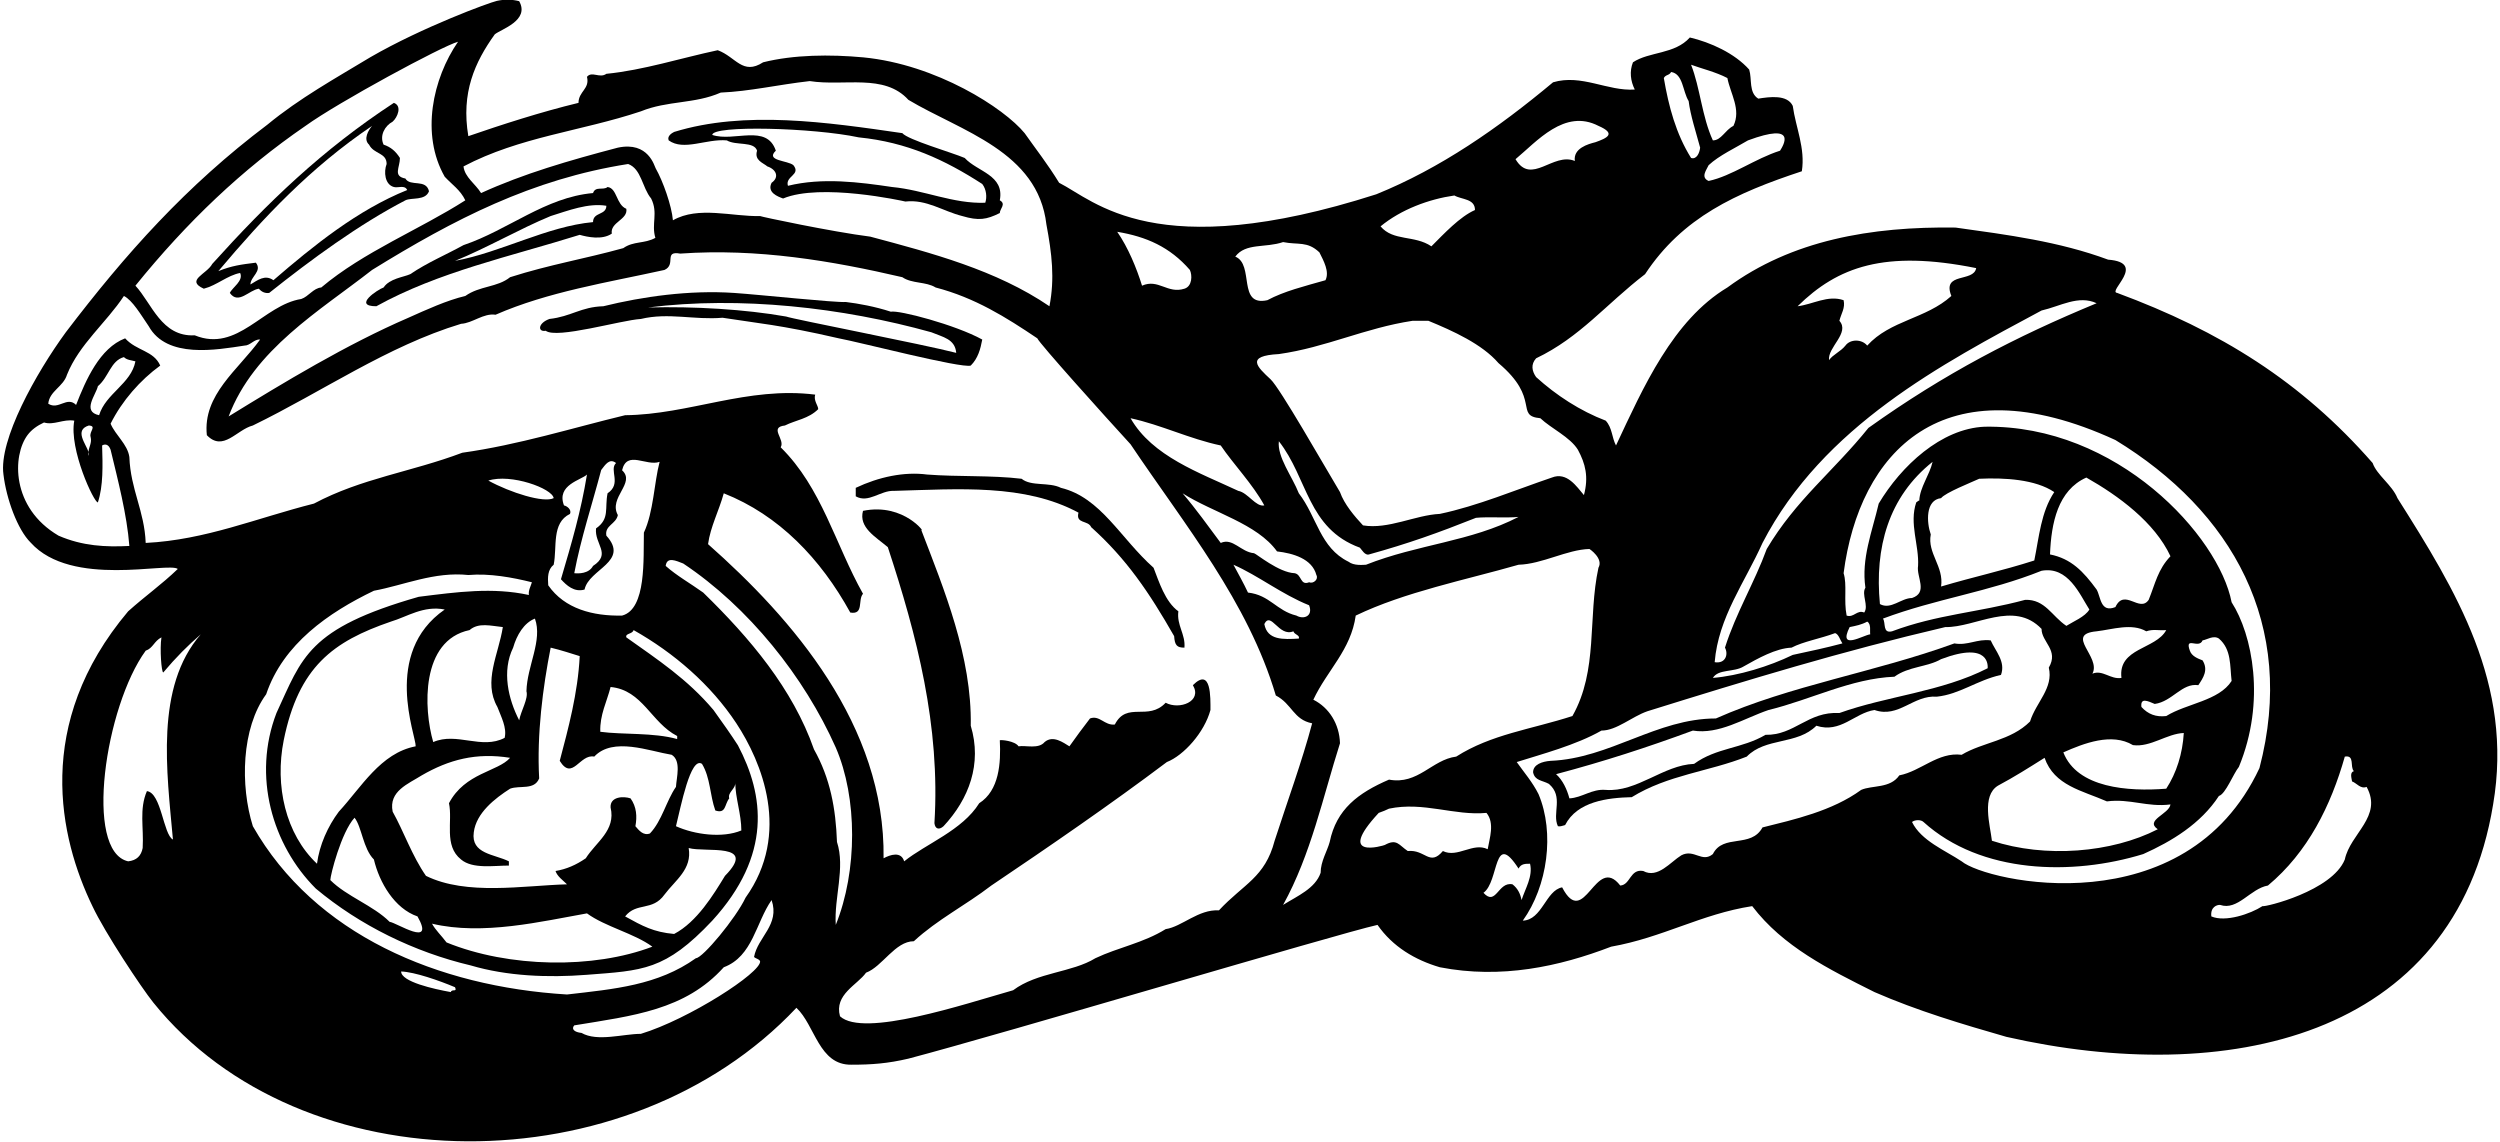 <?xml version="1.0" encoding="UTF-8"?>
<svg xmlns="http://www.w3.org/2000/svg" xmlns:xlink="http://www.w3.org/1999/xlink" width="508pt" height="232pt" viewBox="0 0 508 232" version="1.1">
<g id="surface1">
<path style=" stroke:none;fill-rule:nonzero;fill:rgb(0%,0%,0%);fill-opacity:1;" d="M 487.164 101.223 C 486.059 98.516 482.984 96.547 482.121 94.086 C 467.609 77.484 451.129 67.273 430.219 59.523 C 428.125 59.277 436.43 53.375 428.371 52.762 C 418.41 49.07 407.953 47.719 397.375 46.242 C 380.156 45.996 364.043 48.824 351.004 58.418 C 339.934 65.059 333.906 78.715 328.371 90.52 C 327.512 88.922 327.637 86.953 326.281 85.477 C 321.117 83.512 316.195 80.312 312.137 76.621 C 311.277 75.391 311.031 74.039 312.137 72.809 C 321.117 68.504 326.281 61.863 334.277 55.711 C 341.902 44.148 352.727 39.23 366.133 34.801 C 366.871 30.129 364.902 25.945 364.289 21.52 C 363.184 19.18 359.613 19.672 357.277 20.043 C 355.309 18.812 356.047 16.105 355.434 14.137 C 352.48 10.816 347.562 8.602 343.379 7.617 C 340.305 11.062 335.137 10.449 331.816 12.66 C 331.078 14.508 331.324 16.477 332.188 18.195 C 326.652 18.566 321.363 15 315.582 16.723 C 304.387 26.07 292.703 34.188 279.664 39.477 C 234.711 53.887 222.41 40.766 215.215 37.141 C 212.879 33.324 210.539 30.375 208.203 27.055 C 204.039 21.973 190.289 13.098 175.422 11.656 C 168.672 11.035 161.289 11.102 155.066 12.66 C 150.887 15.367 149.531 11.555 145.844 10.203 C 138.34 11.801 130.715 14.262 123.211 15 C 121.855 15.984 120.258 14.383 119.273 15.613 C 119.891 18.074 117.551 18.566 117.551 20.902 C 109.926 22.746 101.93 25.332 95.164 27.668 C 93.668 18.832 96.48 12.633 100.539 6.977 C 101.766 5.949 107.711 4.176 105.496 0.238 C 104.086 -0.129 102.516 -0.16 100.977 0.176 C 99.441 0.516 85.914 5.477 75.293 11.605 C 68.141 15.926 60.859 19.953 54.332 25.332 C 37.848 37.754 25.547 51.531 13.371 67.52 C 7.289 75.848 -0.281 89.414 0.703 96.426 C 1.289 101.348 3.539 107.598 6.238 110.262 C 14.539 119.488 34.281 114.137 36.125 115.613 C 32.805 118.812 29.605 121.023 26.039 124.223 C 6.758 147.105 12.074 170.277 18.793 184.156 C 21.289 189.473 28.711 200.68 31.16 203.727 C 61.246 241.098 127.617 241.16 161.832 204.785 C 165.645 208.355 166.383 216.473 173.023 216.348 C 177.164 216.348 180.414 216.098 184.586 215.117 C 203.773 210.078 271.672 189.781 279.91 187.938 C 282.984 192.363 287.535 195.07 292.578 196.547 C 305.039 198.973 316.812 196.422 327.391 192.363 C 337.844 190.52 345.715 185.723 356.047 184.125 C 362.32 192.363 371.547 196.914 380.895 201.59 C 389.629 205.402 398.73 208.109 407.707 210.691 C 452.008 220.758 498.746 211.328 506.602 163.461 C 510.781 138.98 498.973 119.918 487.164 101.223 Z M 361.707 30.621 C 356.664 32.219 351.867 35.785 347.191 36.77 C 345.469 36.031 346.824 34.434 347.191 33.57 C 349.281 31.605 352.727 30.004 355.188 28.527 C 365.293 24.777 362.422 29.492 361.707 30.621 Z M 351.004 15.859 C 351.621 19.059 353.836 22.258 352.234 25.578 C 350.512 26.438 349.773 28.527 348.055 28.527 C 345.84 23.73 345.469 17.828 343.625 13.152 C 345.594 13.891 348.668 14.629 351.004 15.859 Z M 339.566 14.629 C 342.027 15 341.902 18.566 343.133 20.535 C 343.504 23.484 344.609 26.809 345.469 30.004 C 345.348 31.113 344.73 32.465 343.625 32.098 C 340.551 27.176 339.074 21.641 338.09 15.859 C 338.461 15.121 339.195 15.367 339.566 14.629 Z M 401.559 54.48 C 401.066 57.434 394.547 55.219 396.516 60.141 C 391.348 64.812 384.094 65.059 379.418 70.227 C 378.312 68.871 375.973 68.871 374.988 70.227 C 374.008 71.457 372.406 72.07 371.668 73.18 C 371.301 70.594 375.973 67.645 373.762 65.184 C 374.129 63.707 374.988 62.602 374.621 61 C 371.422 59.895 368.348 61.863 365.273 62.23 C 373.414 54.223 382.914 50.723 401.559 54.48 Z M 358.141 110.324 C 370.438 86.586 394.672 73.914 414.844 63.094 C 418.656 62.23 422.344 59.895 426.035 61.617 C 409.676 68.383 395.16 75.883 379.664 86.953 C 372.531 95.809 364.902 101.59 359 111.555 C 356.539 118.316 352.727 124.59 350.512 131.602 C 351.25 132.957 350.637 134.922 348.422 134.555 C 349.16 125.453 354.57 118.316 358.141 110.324 Z M 354.324 135.414 C 357.156 133.816 360.844 131.727 364.043 131.602 C 366.379 130.371 369.945 129.758 372.898 128.648 C 373.637 128.895 373.883 130.004 374.375 130.742 C 371.176 131.602 367.734 132.34 364.289 133.078 C 359.492 135.414 353.25 137.32 348.055 137.754 C 349.16 135.906 352.359 136.645 354.324 135.414 Z M 324.805 25.578 C 328.496 27.176 326.551 28.059 324.191 28.898 C 322.715 29.266 319.641 30.129 320.008 32.711 C 315.582 30.867 311.152 37.754 307.953 32.344 C 312.262 28.773 317.918 22.012 324.805 25.578 Z M 295.531 39.723 C 297.008 40.582 299.715 40.336 299.715 42.676 C 296.641 44.027 293.441 47.473 290.859 50.055 C 287.414 47.719 283.109 49.07 280.527 45.996 C 284.711 42.551 290.367 40.461 295.531 39.723 Z M 287.047 65.184 C 288.152 65.184 289.137 65.184 290.242 65.184 C 295.238 67.238 301.164 69.918 304.492 73.781 C 313.164 81.098 307.711 84.492 312.996 84.984 C 315.215 87.078 319.023 88.797 320.625 91.383 C 322.164 94.223 322.84 96.914 321.855 100.605 C 320.379 98.887 318.41 95.809 315.336 97.039 C 308.078 99.5 300.207 102.82 292.578 104.422 C 287.535 104.664 282.125 107.617 276.961 106.758 C 275.238 104.91 273.145 102.453 272.285 99.992 C 268.965 94.457 260.113 78.879 258.184 77.078 C 255.414 74.508 253.055 72.309 259.863 71.949 C 269.457 70.594 277.328 66.66 287.047 65.184 Z M 263.43 125.086 C 259.371 124.102 258.02 120.902 253.59 120.41 C 252.73 118.562 251.621 116.598 250.637 114.754 C 255.68 116.965 260.477 120.777 266.012 122.992 C 266.871 125.207 264.906 125.945 263.43 125.086 Z M 263.922 129.758 C 260.742 129.941 257.523 130.129 256.91 126.805 C 258.266 124.102 259.863 129.512 262.812 128.281 C 263.062 129.02 264.168 129.02 263.922 129.758 Z M 266.012 118.316 C 264.168 119.059 264.535 116.719 263.062 116.473 C 259.863 116.352 255.312 112.535 254.82 112.414 C 252.113 112.168 250.516 109.215 248.055 110.324 C 245.473 106.879 243.133 103.559 240.305 100.238 C 246.453 104.172 255.434 106.387 259.492 112.047 C 262.691 112.414 266.629 113.52 267.488 116.844 C 267.98 117.703 266.871 118.688 266.012 118.316 Z M 263.922 100.238 C 262.566 96.793 259.492 92.855 259.863 89.66 C 265.766 97.16 265.664 107.391 276.324 111.285 C 276.691 111.656 277.348 112.926 278.188 112.66 C 286.184 110.445 292.164 108.301 299.914 105.223 C 302.254 104.98 306.234 105.281 308.57 105.035 C 298.852 110.078 288.152 110.57 277.574 114.754 C 276.938 114.773 275.113 114.996 274.008 114.137 C 268.227 111.309 267.609 105.035 263.922 100.238 Z M 260.723 49.191 C 263.797 49.809 265.645 48.945 268.105 51.285 C 268.965 53.008 270.195 55.219 269.336 56.941 C 265.027 58.172 260.969 59.156 257.523 61 C 251.375 62.355 254.941 53.742 251.008 52.145 C 253.098 49.316 257.156 50.422 260.723 49.191 Z M 248.055 90.52 C 250.637 94.336 254.574 98.395 256.91 102.699 C 255.188 103.066 253.59 100.113 251.621 99.746 C 243.75 96.055 234.156 92.734 229.727 84.984 C 236 86.34 241.66 89.168 248.055 90.52 Z M 241.781 54.852 C 242.293 55.938 242.273 58.172 240.676 58.664 C 237.23 59.77 235.387 56.574 232.062 58.051 C 230.957 54.48 229.234 50.301 227.02 47.102 C 232.926 48.086 237.723 50.176 241.781 54.852 Z M 130.223 22.625 C 135.633 20.41 141.168 21.148 146.457 18.812 C 152.359 18.566 158.02 17.215 164.539 16.477 C 171.551 17.582 179.668 14.875 184.586 20.289 C 195.289 26.684 210.91 30.742 212.633 45.625 C 213.738 51.531 214.352 56.574 213.246 62.23 C 202.422 54.852 189.262 51.406 176.84 48.086 C 169.09 47.102 154.574 44.027 154.453 43.902 C 148.812 44.047 141.906 41.812 136.738 44.766 C 136.492 41.812 134.711 36.789 133.234 34.207 C 132.988 33.84 131.801 28.672 125.547 30.004 C 115.707 32.59 106.359 35.293 97.75 39.23 C 96.641 37.387 94.43 36.031 94.184 33.816 C 105.621 27.789 118.043 26.684 130.223 22.625 Z M 133.172 48.332 C 130.961 49.562 128.746 48.945 126.652 50.422 C 118.66 52.637 111.77 53.742 103.652 56.328 C 101.07 58.418 97.504 58.051 94.551 60.141 C 90.859 61 86.555 62.969 82.988 64.566 C 70.441 69.98 57.652 77.73 46.457 84.617 C 51.625 70.965 64.906 63.215 75.609 54.852 C 92.336 44.52 108.082 36.402 127.637 33.324 C 130.344 34.309 130.469 38.121 132.312 40.336 C 133.789 43.289 132.312 45.504 133.172 48.332 Z M 62.078 25.578 C 68.723 20.781 89.879 9.34 93.074 8.48 C 87.91 15.984 85.449 27.301 90.367 35.91 C 91.844 37.508 93.566 38.613 94.551 40.707 C 85.328 46.609 73.887 51.16 65.277 58.418 C 63.68 58.539 62.695 60.262 61.219 60.754 C 53.469 61.984 48.305 71.703 39.57 68.137 C 32.805 68.504 30.836 61.617 27.516 58.051 C 37.973 45.133 49.164 34.434 62.078 25.578 Z M 11.895 108.848 C 2.215 103.16 2.5 92.547 5.598 88.398 C 6.402 87.32 7.559 86.492 8.945 85.848 C 10.91 86.461 12.879 85.109 15.094 85.477 C 13.984 91.258 19.152 102.266 19.891 102.082 C 20.996 98.73 20.875 94.578 20.75 90.52 C 21.367 90.152 22.074 90.273 22.473 91.383 C 23.949 97.531 25.793 104.543 26.285 110.938 C 21.488 111.184 16.789 110.973 11.895 108.848 Z M 18.414 88.797 C 18.715 89.992 18.055 90.789 17.984 91.832 C 18.082 92.137 18.121 92.402 18.047 92.613 C 17.977 92.332 17.969 92.078 17.984 91.832 C 17.461 90.18 15.027 87.398 18.047 86.461 C 19.766 86.586 18.047 87.691 18.414 88.797 Z M 19.891 78.469 C 22.105 76.621 22.473 73.301 25.18 72.562 C 25.793 73.18 26.656 73.18 27.516 73.426 C 26.656 77.977 21.488 79.941 20.137 84.371 C 16.57 83.633 19.523 80.188 19.891 78.469 Z M 35.141 170.594 C 33.176 169.609 32.805 161.121 29.852 160.754 C 28.254 164.445 29.238 168.133 28.992 172.316 C 28.684 173.914 27.762 174.836 26.039 175.023 C 17 172.992 21.367 143.531 29.605 132.219 C 31.082 131.727 31.328 130.25 32.805 129.512 C 32.438 131.848 32.805 136.645 33.176 136.645 C 35.758 133.57 38.219 131.109 40.801 128.895 C 31.453 139.598 33.91 156.816 35.141 170.594 Z M 91.598 201.59 C 88.156 200.973 81.5 199.5 81.512 197.406 C 84.25 197.5 89.262 199.254 92.461 200.605 C 92.953 201.711 91.844 200.852 91.598 201.59 Z M 51.379 167.887 C 48.797 159.648 49.039 147.961 54.086 141.074 C 57.527 130.863 66.754 124.469 75.977 120.039 C 82.004 118.934 88.277 116.105 95.164 116.844 C 99.473 116.473 104.145 117.336 108.082 118.316 C 107.836 119.18 107.344 119.918 107.465 120.902 C 100.086 119.301 92.953 120.285 85.082 121.27 C 62.516 127.719 61.414 133.598 56.176 144.887 C 51.254 157.68 55.312 171.699 64.168 180.555 C 73.148 188.059 84.219 193.473 95.656 196.176 C 103.023 198.355 111.352 198.695 119.164 198.086 C 130.586 197.195 135.133 197.277 144.734 187.074 C 156.914 173.723 155.289 161.598 149.949 151.453 C 148.59 149.344 146.934 146.992 144.98 144.273 C 139.691 138 133.664 134.062 127.27 129.512 C 127.023 128.648 128.5 128.895 128.746 128.035 C 136.938 132.652 144.445 139.125 149.617 146.965 C 154.797 154.82 160.816 169.359 151.5 182.402 C 149.531 186.582 142.766 194.703 141.414 194.703 C 133.664 200.234 124.809 200.973 115.215 202.082 C 88.895 200.48 63.926 189.906 51.379 167.887 Z M 114.602 102.699 C 113 98.516 118.168 97.531 119.273 96.426 C 118.043 103.93 116.199 110.199 113.984 117.703 C 115.094 118.934 116.691 120.41 118.781 119.797 C 119.645 115.613 128.008 114.137 123.211 108.848 C 122.84 106.758 125.18 106.512 125.547 104.664 C 123.578 101.098 129.238 98.145 126.406 95.562 C 127.391 91.383 131.328 94.824 134.035 93.844 C 132.926 98.023 132.805 104.051 130.836 108.23 C 130.715 113.398 131.391 123.793 126.406 125.086 C 120.504 125.207 114.723 123.73 111.402 118.934 C 111.277 117.336 111.277 115.734 112.508 114.754 C 113.246 111.184 112.016 106.266 115.828 104.422 C 116.199 103.559 115.215 102.82 114.602 102.699 Z M 123.457 100.238 C 122.84 103.312 123.949 105.402 121.117 107.371 C 120.75 110.57 124.316 112.535 120.504 114.996 C 119.645 116.598 117.551 116.566 116.691 116.473 C 118.043 109.34 120.32 102.512 122.164 95.504 C 123.023 94.395 123.855 93.043 125.18 94.086 C 123.703 95.504 126.395 98.281 123.457 100.238 Z M 149.41 159.031 C 149.41 162.105 150.641 165.426 150.641 168.75 C 146.824 170.348 141.168 169.609 137.355 167.887 C 138.34 163.953 140.309 153.621 142.645 155.219 C 144.367 158.047 144.242 161.613 145.352 164.691 C 147.562 165.426 147.195 163.461 148.18 162.23 C 147.809 161 149.531 160.262 149.41 159.031 Z M 127.023 186.215 C 129.359 183.262 132.559 185.23 135.02 181.785 C 137.23 178.836 140.676 176.621 139.938 172.316 C 143.258 173.301 154.082 171.086 147.316 177.973 C 144.98 181.785 141.66 187.32 136.984 189.781 C 132.805 189.41 130.59 188.184 127.023 186.215 Z M 132.559 192.363 C 120.629 196.914 103.406 196.668 90.738 191.504 C 89.633 190.027 88.523 189.043 87.785 187.691 C 98.117 190.152 110.172 187.199 119.273 185.598 C 122.965 188.305 128.867 189.656 132.559 192.363 Z M 137.355 159.895 C 135.387 162.723 134.527 166.781 132.066 169.363 C 130.715 169.855 129.852 168.75 129.113 167.887 C 129.484 165.918 129.359 163.953 128.129 162.23 C 126.652 161.738 123.949 161.859 124.07 164.074 C 125.18 168.75 121.117 171.086 119.027 174.406 C 117.059 175.758 115.094 176.621 112.879 176.988 C 113.246 178.098 114.355 178.836 115.215 179.695 C 106.359 179.941 94.797 182.031 86.555 177.973 C 83.727 173.914 82.004 168.871 79.789 164.934 C 78.93 160.754 82.988 159.277 85.695 157.555 C 91.23 154.355 96.766 152.883 103.652 153.988 C 101.191 156.816 94.488 157.004 91.23 163.215 C 92.031 166.844 90.121 171.824 93.691 174.652 C 96.027 176.621 100.332 175.883 103.406 175.883 C 103.406 175.512 103.406 175.27 103.406 175.023 C 100.453 173.547 95.656 173.547 96.273 169.117 C 96.766 165.18 100.578 162.23 103.652 160.262 C 105.621 159.523 108.574 160.629 109.559 158.172 C 109.066 149.191 110.297 139.719 111.895 131.602 C 113.984 132.094 116.199 132.832 117.797 133.324 C 117.43 140.828 115.461 148.086 113.738 154.602 C 116.32 158.785 117.797 153.129 120.75 153.742 C 124.562 149.684 131.941 152.637 136.492 153.375 C 138.461 154.602 137.477 157.926 137.355 159.895 Z M 101.07 143.656 C 101.809 145.625 103.039 147.84 102.547 149.93 C 97.871 152.391 92.828 148.699 88.031 150.789 C 86.062 144.027 85.449 130.129 95.41 128.035 C 97.258 126.438 99.719 127.176 102.176 127.422 C 101.316 132.957 98.117 138.492 101.07 143.656 Z M 84.465 151.652 C 77.332 153.004 73.395 160.016 68.844 164.934 C 66.629 167.887 64.906 171.699 64.414 175.512 C 58.02 169.484 55.805 159.648 57.652 150.422 C 60.684 135.484 67.664 130.348 79.422 126.312 C 82.742 125.328 86.062 122.992 90.367 123.855 C 77.578 132.711 84.59 149.559 84.465 151.652 Z M 72.043 166.164 C 73.52 168.012 73.766 172.438 75.977 174.652 C 77.086 179.328 80.16 184.613 84.836 186.215 C 88.523 192.734 80.527 187.445 79.176 187.32 C 75.855 184 70.441 182.156 67.121 178.836 C 67.121 177.852 69.336 169.117 72.043 166.164 Z M 105.496 146.363 C 103.285 142.059 101.93 136.398 104.27 131.602 C 105.008 129.02 106.48 126.559 108.695 125.699 C 110.297 130.129 107.098 135.293 106.973 140.457 C 107.406 141.934 105.867 144.395 105.496 146.363 Z M 137.602 150.176 C 132.805 148.824 126.531 149.316 121.98 148.699 C 121.855 145.254 123.332 142.551 124.07 139.598 C 130.59 140.211 132.312 146.855 137.602 149.559 C 137.602 149.805 137.602 149.93 137.602 150.176 Z M 99.227 97.656 C 103.777 96.18 112.25 99.25 112.508 101.223 C 110.5 102.25 103.715 100.113 99.227 97.656 Z M 154.453 195.316 C 154.758 197.594 139.938 207.125 130.223 210.078 C 126.652 210.078 121.363 211.738 118.168 209.891 C 116.75 209.75 116.016 209.121 116.691 208.355 C 128.621 206.387 139.199 205.281 147.07 196.547 C 152.977 194.332 153.59 187.445 156.789 182.895 C 158.512 187.938 153.961 190.398 153.223 194.457 C 153.59 194.824 154.207 194.824 154.453 195.316 Z M 170.074 171.086 C 169.828 164.32 168.719 158.172 165.398 152.266 C 161.094 139.965 152.359 129.633 142.891 120.41 C 140.309 118.562 137.477 116.965 135.266 114.996 C 135.512 113.031 137.387 113.953 138.832 114.504 C 152.113 123.359 163.43 137.508 169.828 151.898 C 174.254 162.105 174.254 176.988 169.828 187.938 C 169.457 182.402 171.797 176.375 170.074 171.086 Z M 247.688 184.984 C 243.504 184.738 240.184 188.305 236.863 188.797 C 232.312 191.625 227.27 192.488 222.594 194.703 C 217.797 197.652 210.785 197.531 205.867 201.219 C 195.902 204.051 175.465 210.918 170.688 206.508 C 169.457 202.082 174.254 200.113 175.977 197.652 C 179.297 196.422 181.883 191.258 185.695 191.258 C 190.492 186.828 196.148 184 201.438 179.941 C 213.121 172.07 225.668 163.461 237.105 154.848 C 240.551 153.496 244.734 148.824 245.965 144.273 C 245.965 141.832 246.168 135.457 242.395 139.227 C 244.363 142.551 239.629 144.293 236.863 142.797 C 233.297 146.609 228.988 142.426 226.531 147.223 C 224.438 147.469 223.453 145.254 221.488 145.992 C 219.887 148.086 218.781 149.559 217.305 151.652 C 216.074 150.914 213.984 149.316 212.262 150.789 C 211.031 152.266 208.449 151.406 206.973 151.652 C 206.234 150.543 203.406 150.297 203.16 150.422 C 203.406 155.094 203.035 160.629 198.977 163.215 C 195.535 168.75 188.152 171.453 183.727 175.023 C 183.109 172.93 180.898 173.668 179.543 174.406 C 179.914 147.348 160.973 125.699 143.875 110.57 C 144.367 107.004 146.09 103.805 147.07 100.238 C 158.266 104.664 166.754 113.52 172.777 124.469 C 175.609 124.961 174.254 121.887 175.363 120.656 C 169.703 110.57 166.996 99.129 158.633 90.891 C 159.617 89.289 156.176 86.832 159.496 86.461 C 161.711 85.355 164.293 85.109 166.262 83.141 C 166.262 82.402 165.277 81.418 165.645 80.188 C 151.867 78.469 140.062 84.246 127.023 84.371 C 116.32 86.953 105.375 90.398 93.938 91.996 C 83.48 95.934 73.52 97.16 63.801 102.328 C 52.117 105.281 41.785 109.711 29.605 110.324 C 29.359 103.805 26.531 99.5 26.285 92.855 C 25.918 90.273 23.457 88.43 22.473 86.094 C 24.809 81.418 28.5 77.238 32.559 74.285 C 31.207 71.211 27.762 71.332 25.426 68.75 C 20.258 70.719 17.43 77.238 15.461 82.281 C 13.617 80.434 11.895 83.387 9.805 82.035 C 10.051 79.449 12.879 78.59 13.617 76.129 C 16.078 69.98 21.613 65.551 25.18 60.141 C 26.902 61 28.625 63.953 30.223 66.289 C 33.91 72.934 43.996 71.086 49.656 70.227 C 50.887 70.227 51.625 68.871 52.855 68.996 C 48.426 75.145 41.168 80.188 42.031 88.43 C 45.352 91.871 48.059 87.324 51.379 86.461 C 65.523 79.574 78.684 70.348 93.691 65.797 C 96.027 65.676 98.242 63.586 100.699 63.953 C 111.402 59.277 123.332 57.434 135.02 54.852 C 137.477 53.742 134.773 50.914 138.215 51.531 C 153.961 50.422 169.09 53.008 183.355 56.328 C 185.324 57.68 188.152 57.188 190.121 58.418 C 198.117 60.508 204.391 64.445 210.785 68.75 C 211.156 69.734 224.316 84.371 229.727 90.273 C 240.797 106.758 253.59 122.254 259.246 141.32 C 262.566 143.043 262.812 146.238 266.629 146.977 C 264.535 154.848 261.586 162.844 259.004 170.84 C 257.035 178.344 252.73 179.574 247.688 184.984 Z M 270.195 171.086 C 269.703 172.93 268.352 175.023 268.352 177.359 C 267.242 180.555 263.676 182.031 260.723 183.879 C 266.383 173.668 268.84 161.859 272.285 151.035 C 272.164 147.102 270.07 143.781 266.871 142.18 C 269.703 136.152 274.5 132.094 275.484 125.086 C 285.445 120.285 297.871 117.828 308.57 114.754 C 313.367 114.629 318.41 111.676 322.961 111.555 C 322.98 111.523 325.883 113.492 324.805 115.367 C 322.594 125.574 324.805 136.152 319.516 145.5 C 311.152 148.207 303.035 149.191 295.902 153.742 C 290.98 154.355 288.152 159.523 282.246 158.418 C 275.977 161.121 271.547 164.445 270.195 171.086 Z M 293.195 172.93 C 290.488 176.129 289.629 172.562 286.062 172.93 C 284.215 171.699 283.848 170.348 281.387 171.699 C 281.141 171.824 271.199 174.836 280.156 165.18 C 280.895 164.934 281.758 164.566 282.246 164.32 C 289.258 162.844 295.531 165.797 302.051 165.18 C 303.773 167.273 302.664 170.348 302.297 172.562 C 299.344 171.086 296.148 174.406 293.195 172.93 Z M 307.34 179.695 C 304.387 179.082 304.02 184.246 301.438 181.418 C 304.664 179.141 303.402 168.504 308.57 176.496 C 309.062 175.512 309.922 175.512 310.906 175.512 C 311.523 178.098 309.922 180.555 309.184 182.895 C 308.938 181.664 308.445 180.555 307.34 179.695 Z M 378.188 160.508 C 372.285 164.812 364.535 166.535 358.141 168.133 C 355.801 172.438 350.145 169.363 348.055 173.547 C 345.84 175.391 344.238 172.438 341.656 173.793 C 339.441 175.145 336.859 178.59 333.906 176.988 C 331.203 176.496 331.324 179.82 329.234 179.941 C 324.191 173.422 321.977 189.043 317.426 180.309 C 314.105 180.926 313.367 186.953 309.43 187.074 C 314.473 180.066 315.949 169.238 312.629 161.367 C 311.398 158.906 309.676 156.941 308.199 154.848 C 313.242 153.25 320.254 151.406 325.422 148.453 C 328.496 148.453 331.57 145.625 334.77 144.52 C 355.309 138.121 374.254 132.34 395.285 127.422 C 401.434 127.543 409.184 121.887 414.844 127.789 C 414.844 130.496 418.41 132.094 416.316 135.66 C 417.301 139.844 413.734 142.672 412.504 146.609 C 408.57 150.543 402.91 150.789 398.605 153.375 C 393.809 152.758 390.363 156.695 385.938 157.555 C 384.094 160.262 380.402 159.523 378.188 160.508 Z M 380.031 128.895 C 378.68 129.02 373.391 132.34 375.852 127.422 C 377.082 127.176 378.312 126.93 379.418 126.312 C 380.277 126.805 379.91 128.281 380.031 128.895 Z M 447.559 134.184 C 446.574 133.816 445.348 133.324 444.977 132.219 C 443.871 129.145 446.82 131.973 447.559 130.129 C 448.422 130.004 449.773 129.02 450.883 129.758 C 453.465 131.973 453.094 135.293 453.465 138.367 C 450.883 142.426 444.363 142.918 440.18 145.5 C 438.09 145.746 436.488 145.133 435.137 143.656 C 434.891 141.688 436.43 142.445 437.844 143.043 C 441.41 142.551 443.379 138.734 446.699 139.227 C 447.684 137.754 448.789 136.152 447.559 134.184 Z M 438.457 168.504 C 429.109 173.301 415.578 174.406 404.758 170.84 C 404.387 167.641 402.605 161.719 405.984 159.648 C 409.43 157.801 412.137 156.078 415.457 153.988 C 417.426 159.648 423.082 160.629 428.125 162.844 C 432.801 162.23 436.367 164.074 441.039 163.461 C 440.797 165.426 435.754 166.656 438.457 168.504 Z M 431.078 137.754 C 428.863 138.121 427.266 136.031 425.176 136.891 C 427.02 133.449 419.395 128.895 426.035 128.281 C 429.234 127.91 433.168 126.559 436.121 128.281 C 437.598 127.789 438.457 128.16 440.18 128.035 C 438.066 131.992 430.34 131.602 431.078 137.754 Z M 419.887 127.176 C 416.934 125.207 415.578 121.762 411.52 121.887 C 401.926 124.469 393.688 124.836 384.461 128.281 C 382.492 128.773 383.23 126.559 382.617 125.699 C 393.441 121.641 404.141 120.285 414.844 115.98 C 420.254 114.996 422.59 120.777 424.559 123.855 C 423.699 125.328 421.238 126.312 419.887 127.176 Z M 440.18 160.262 C 432.43 160.875 422.098 160.137 419.27 152.883 C 423.453 151.035 429.109 148.824 433.414 151.406 C 436.98 151.898 440.305 149.07 443.746 148.945 C 443.5 153.129 442.27 157.062 440.18 160.262 Z M 436.613 121.887 C 434.77 124.59 431.691 119.426 429.848 123.359 C 426.773 124.59 426.895 121.27 426.035 119.797 C 423.328 116.105 420.867 113.52 416.562 112.66 C 416.809 106.266 418.164 99.621 423.945 97.039 C 430.465 100.73 437.844 106.141 441.039 113.031 C 438.457 115.734 437.965 118.562 436.613 121.887 Z M 413.367 113.891 C 406.848 115.98 401.066 117.211 394.426 119.18 C 395.039 115.121 391.594 112.414 392.332 108.602 C 391.473 106.141 391.227 101.59 394.426 101.223 C 395.285 100.113 400.574 98.023 402.172 97.285 C 407.34 97.039 413.613 97.41 417.426 99.992 C 414.719 104.051 414.352 109.094 413.367 113.891 Z M 389.996 101.715 C 389.75 101.715 389.629 101.961 389.383 102.082 C 387.906 106.387 389.996 110.816 389.75 114.996 C 389.383 117.211 391.84 120.41 388.52 121.516 C 386.305 121.516 384.215 123.977 382 122.746 C 380.895 111.309 383.723 100.977 392.703 93.844 C 392.086 96.547 390.117 99.008 389.996 101.715 Z M 398.605 175.023 C 395.285 172.809 390.363 170.84 388.52 167.027 C 389.137 166.535 390.363 166.535 390.855 167.027 C 402.543 177.605 421.113 177.973 435.508 173.547 C 441.285 170.961 447.191 167.395 450.883 161.738 C 452.234 161.367 453.832 157.188 454.941 155.832 C 460.445 142.527 457.684 128.941 453.465 122.379 C 450.883 108.973 430.277 86.277 403.281 86.707 C 394.426 87.078 386.305 94.703 381.754 102.328 C 380.402 108.109 378.188 113.52 379.051 119.426 C 378.188 120.777 379.785 123.117 378.805 124.469 C 377.328 123.855 376.711 125.574 375.234 125.086 C 374.621 122.008 375.359 118.812 374.621 116.473 C 377.77 92.125 394.57 73.203 429.848 89.414 C 453.465 103.805 466.77 126.867 459.121 156.078 C 444.078 188.238 403.68 179.25 398.605 175.023 Z M 476.465 174.652 C 473.883 181.047 460.23 184.367 459.738 184.125 C 457.277 185.723 452.172 187.445 449.344 186.215 C 449.113 184.293 450.496 183.832 451.129 183.879 C 454.695 185.105 457.277 180.555 460.844 179.941 C 468.961 173.176 473.637 163.707 476.465 153.742 C 478.555 153.375 477.449 155.832 478.309 156.695 C 477.449 156.941 477.816 158.047 477.941 158.785 C 478.926 159.156 479.664 160.383 480.895 159.895 C 484.215 165.918 477.57 169.363 476.465 174.652 "/>
<path style=" stroke:none;fill-rule:nonzero;fill:rgb(0%,0%,0%);fill-opacity:1;" d="M 41.414 58.664 C 44.059 57.988 46.211 55.957 48.797 55.465 C 49.531 57.066 47.195 58.418 46.703 59.523 C 48.426 61.984 50.641 58.91 52.609 58.664 C 53.102 59.277 53.84 59.648 54.699 59.523 C 63.188 52.762 72.902 45.625 82.375 40.707 C 83.605 40.09 86.434 40.828 87.172 38.859 C 86.555 36.277 83.359 38 82.375 36.277 C 79.789 35.785 81.266 34.062 81.266 32.098 C 80.406 30.742 79.422 29.883 77.945 29.391 C 77.086 27.547 78.191 25.578 79.789 24.715 C 80.773 23.855 81.758 21.52 80.035 20.902 C 65.398 30.496 54.332 41.199 43.137 53.621 C 42.031 55.711 37.602 56.941 41.414 58.664 Z M 75.609 25.578 C 74.871 26.438 73.766 28.281 74.992 29.391 C 75.977 31.359 78.562 30.988 78.562 33.324 C 77.945 34.926 78.191 37.508 80.035 38 C 80.898 38.246 82.25 37.508 82.742 38.613 C 72.656 42.676 63.68 49.93 55.559 56.941 C 53.84 55.711 52.363 56.941 50.887 57.805 C 50.887 56.203 53.348 55.098 51.992 53.375 C 49.039 53.742 47.074 53.988 44.367 55.098 C 53.594 44.148 63.062 34.062 75.609 25.578 "/>
<path style=" stroke:none;fill-rule:nonzero;fill:rgb(0%,0%,0%);fill-opacity:1;" d="M 123.457 38 C 122.594 38.738 120.996 37.754 120.504 39.23 C 110.785 40.09 103.285 46.734 94.184 49.809 C 90.613 51.777 86.801 53.375 83.359 55.711 C 82.004 56.328 79.176 56.574 77.945 58.418 C 76.84 58.785 71.551 62.23 76.469 62.23 C 89.141 55.219 103.652 52.145 117.797 47.719 C 119.297 48.148 122.348 48.824 124.316 47.473 C 123.949 45.133 127.637 44.641 127.27 42.43 C 125.18 41.566 125.426 38.246 123.457 38 Z M 120.504 45.133 C 111.156 45.996 101.809 51.285 92.461 53.008 C 98.855 50.422 105.621 46.488 111.895 43.902 C 115.461 42.797 119.52 41.199 123.211 41.812 C 123.211 43.781 120.504 43.043 120.504 45.133 "/>
<path style=" stroke:none;fill-rule:nonzero;fill:rgb(0%,0%,0%);fill-opacity:1;" d="M 197.258 74.285 C 198.73 72.809 199.223 70.965 199.594 68.996 C 194.117 65.98 182.617 62.969 181.02 63.34 C 177.82 62.293 174.438 61.676 171.918 61.371 C 169.457 61.492 154.574 59.895 149.164 59.523 C 140.062 58.91 130.59 60.262 122.594 62.23 C 118.043 62.355 116.074 64.32 111.648 64.812 C 109.25 65.676 109.25 67.52 110.891 67.211 C 113.105 68.934 126.16 65.059 130.223 64.812 C 135.879 63.461 141.047 65.059 146.824 64.566 C 153.836 65.676 158.449 65.98 170.441 68.75 C 174.5 69.488 195.348 74.898 197.258 74.285 Z M 159.742 64.32 C 151.379 62.848 141.047 62.23 131.695 62.477 C 150.395 60.141 171.18 62.477 189.262 67.52 C 191.598 68.504 194.059 68.871 194.305 71.703 C 187.66 69.98 160.973 64.812 159.742 64.32 "/>
<path style=" stroke:none;fill-rule:nonzero;fill:rgb(0%,0%,0%);fill-opacity:1;" d="M 147.688 28.527 C 149.531 29.637 153.223 28.652 153.836 30.621 C 153.223 32.59 155.066 33.078 155.93 33.816 C 157.773 34.434 158.387 36.031 156.789 37.141 C 155.805 39.105 158.039 39.945 159.125 40.336 C 166.754 37.141 183.48 40.828 183.973 40.953 C 188.277 40.461 191.598 42.922 195.535 43.902 C 198.855 44.887 200.453 44.641 203.16 43.289 C 203.16 42.43 204.512 41.445 203.16 40.707 C 204.145 35.539 198.609 34.926 196.027 32.098 C 193.441 30.988 184.465 28.406 183.355 27.055 C 168.105 24.84 151.379 22.379 136.984 26.809 C 136.492 27.055 135.512 27.668 135.879 28.527 C 138.953 30.742 143.504 28.16 147.688 28.527 Z M 174.5 27.914 C 184.34 28.898 191.969 32.465 199.594 37.387 C 200.453 38.492 200.578 40.09 200.207 41.199 C 193.688 41.445 187.785 38.613 181.266 38 C 174.625 37.016 167.121 36.031 160.109 37.754 C 159.496 35.785 162.816 35.539 161.219 33.57 C 160.109 32.59 155.438 32.711 157.648 30.621 C 155.805 25.086 149.164 28.898 144.734 27.422 C 144.715 25.395 165.277 25.945 174.5 27.914 "/>
<path style=" stroke:none;fill-rule:nonzero;fill:rgb(0%,0%,0%);fill-opacity:1;" d="M 239.445 124.223 C 236.738 122.254 235.508 118.195 234.402 115.367 C 227.637 109.34 223.699 101.098 215.582 99.129 C 213.121 97.902 209.555 98.887 207.59 97.285 C 201.438 96.547 194.672 96.914 188.398 96.426 C 183.727 95.809 178.559 96.914 173.887 99.129 C 173.887 99.746 173.887 100.238 173.887 100.852 C 176.469 102.328 178.93 99.621 181.637 99.746 C 194.797 99.379 208.203 98.27 219.148 104.172 C 218.535 106.512 221.117 105.648 221.73 107.125 C 228.867 113.52 233.539 120.41 238.586 129.266 C 238.707 131.172 239.199 131.602 240.676 131.602 C 240.922 128.895 239.074 127.051 239.445 124.223 "/>
<path style=" stroke:none;fill-rule:nonzero;fill:rgb(0%,0%,0%);fill-opacity:1;" d="M 187.172 107.617 C 188.379 108.828 183.867 102.062 175.363 103.805 C 174.438 107.188 177.945 109.094 180.406 111.184 C 186.309 129.145 191.105 147.469 189.875 167.273 C 190.02 168.48 190.84 168.688 191.723 167.887 C 196.887 162.352 199.594 155.219 197.258 147.469 C 197.504 133.449 191.844 119.797 187.172 107.617 "/>
<path style=" stroke:none;fill-rule:nonzero;fill:rgb(0%,0%,0%);fill-opacity:1;" d="M 404.512 130.129 C 401.805 129.758 399.836 131.234 397.129 130.742 C 380.895 136.645 363.922 139.227 348.668 145.992 C 336.613 145.992 327.145 154.109 315.09 154.602 C 313.367 154.727 311.523 155.34 311.523 156.941 C 311.891 158.664 313.367 158.539 314.719 159.277 C 317.797 161.859 315.336 165.305 316.566 167.887 C 317.059 168.012 317.551 167.766 318.039 167.641 C 320.5 162.844 326.652 162.105 331.57 161.984 C 338.949 157.434 347.191 156.816 354.941 153.742 C 358.754 149.805 365.148 151.406 369.086 147.469 C 374.008 149.07 376.836 144.887 380.895 144.273 C 385.812 145.992 388.766 141.195 393.562 141.566 C 398.238 141.074 401.68 138.246 406.602 137.137 C 407.586 134.43 405.492 132.34 404.512 130.129 Z M 403.895 135.785 C 394.547 140.582 383.355 141.441 373.762 144.887 C 367.363 144.52 364.656 149.438 358.754 149.316 C 353.957 152.145 348.789 151.898 344.238 155.219 C 337.969 155.465 332.68 161 326.281 160.508 C 323.453 160.262 321.484 162.105 318.902 162.23 C 318.41 160.383 317.551 158.539 316.195 157.309 C 325.914 154.727 334.645 151.898 343.992 148.453 C 349.281 149.316 354.324 145.992 359.367 144.273 C 367.98 142.18 376.098 137.875 384.953 137.508 C 387.781 135.414 391.719 135.539 394.426 133.941 C 404.512 130.129 403.895 135.539 403.895 135.785 "/>
</g>
</svg>
